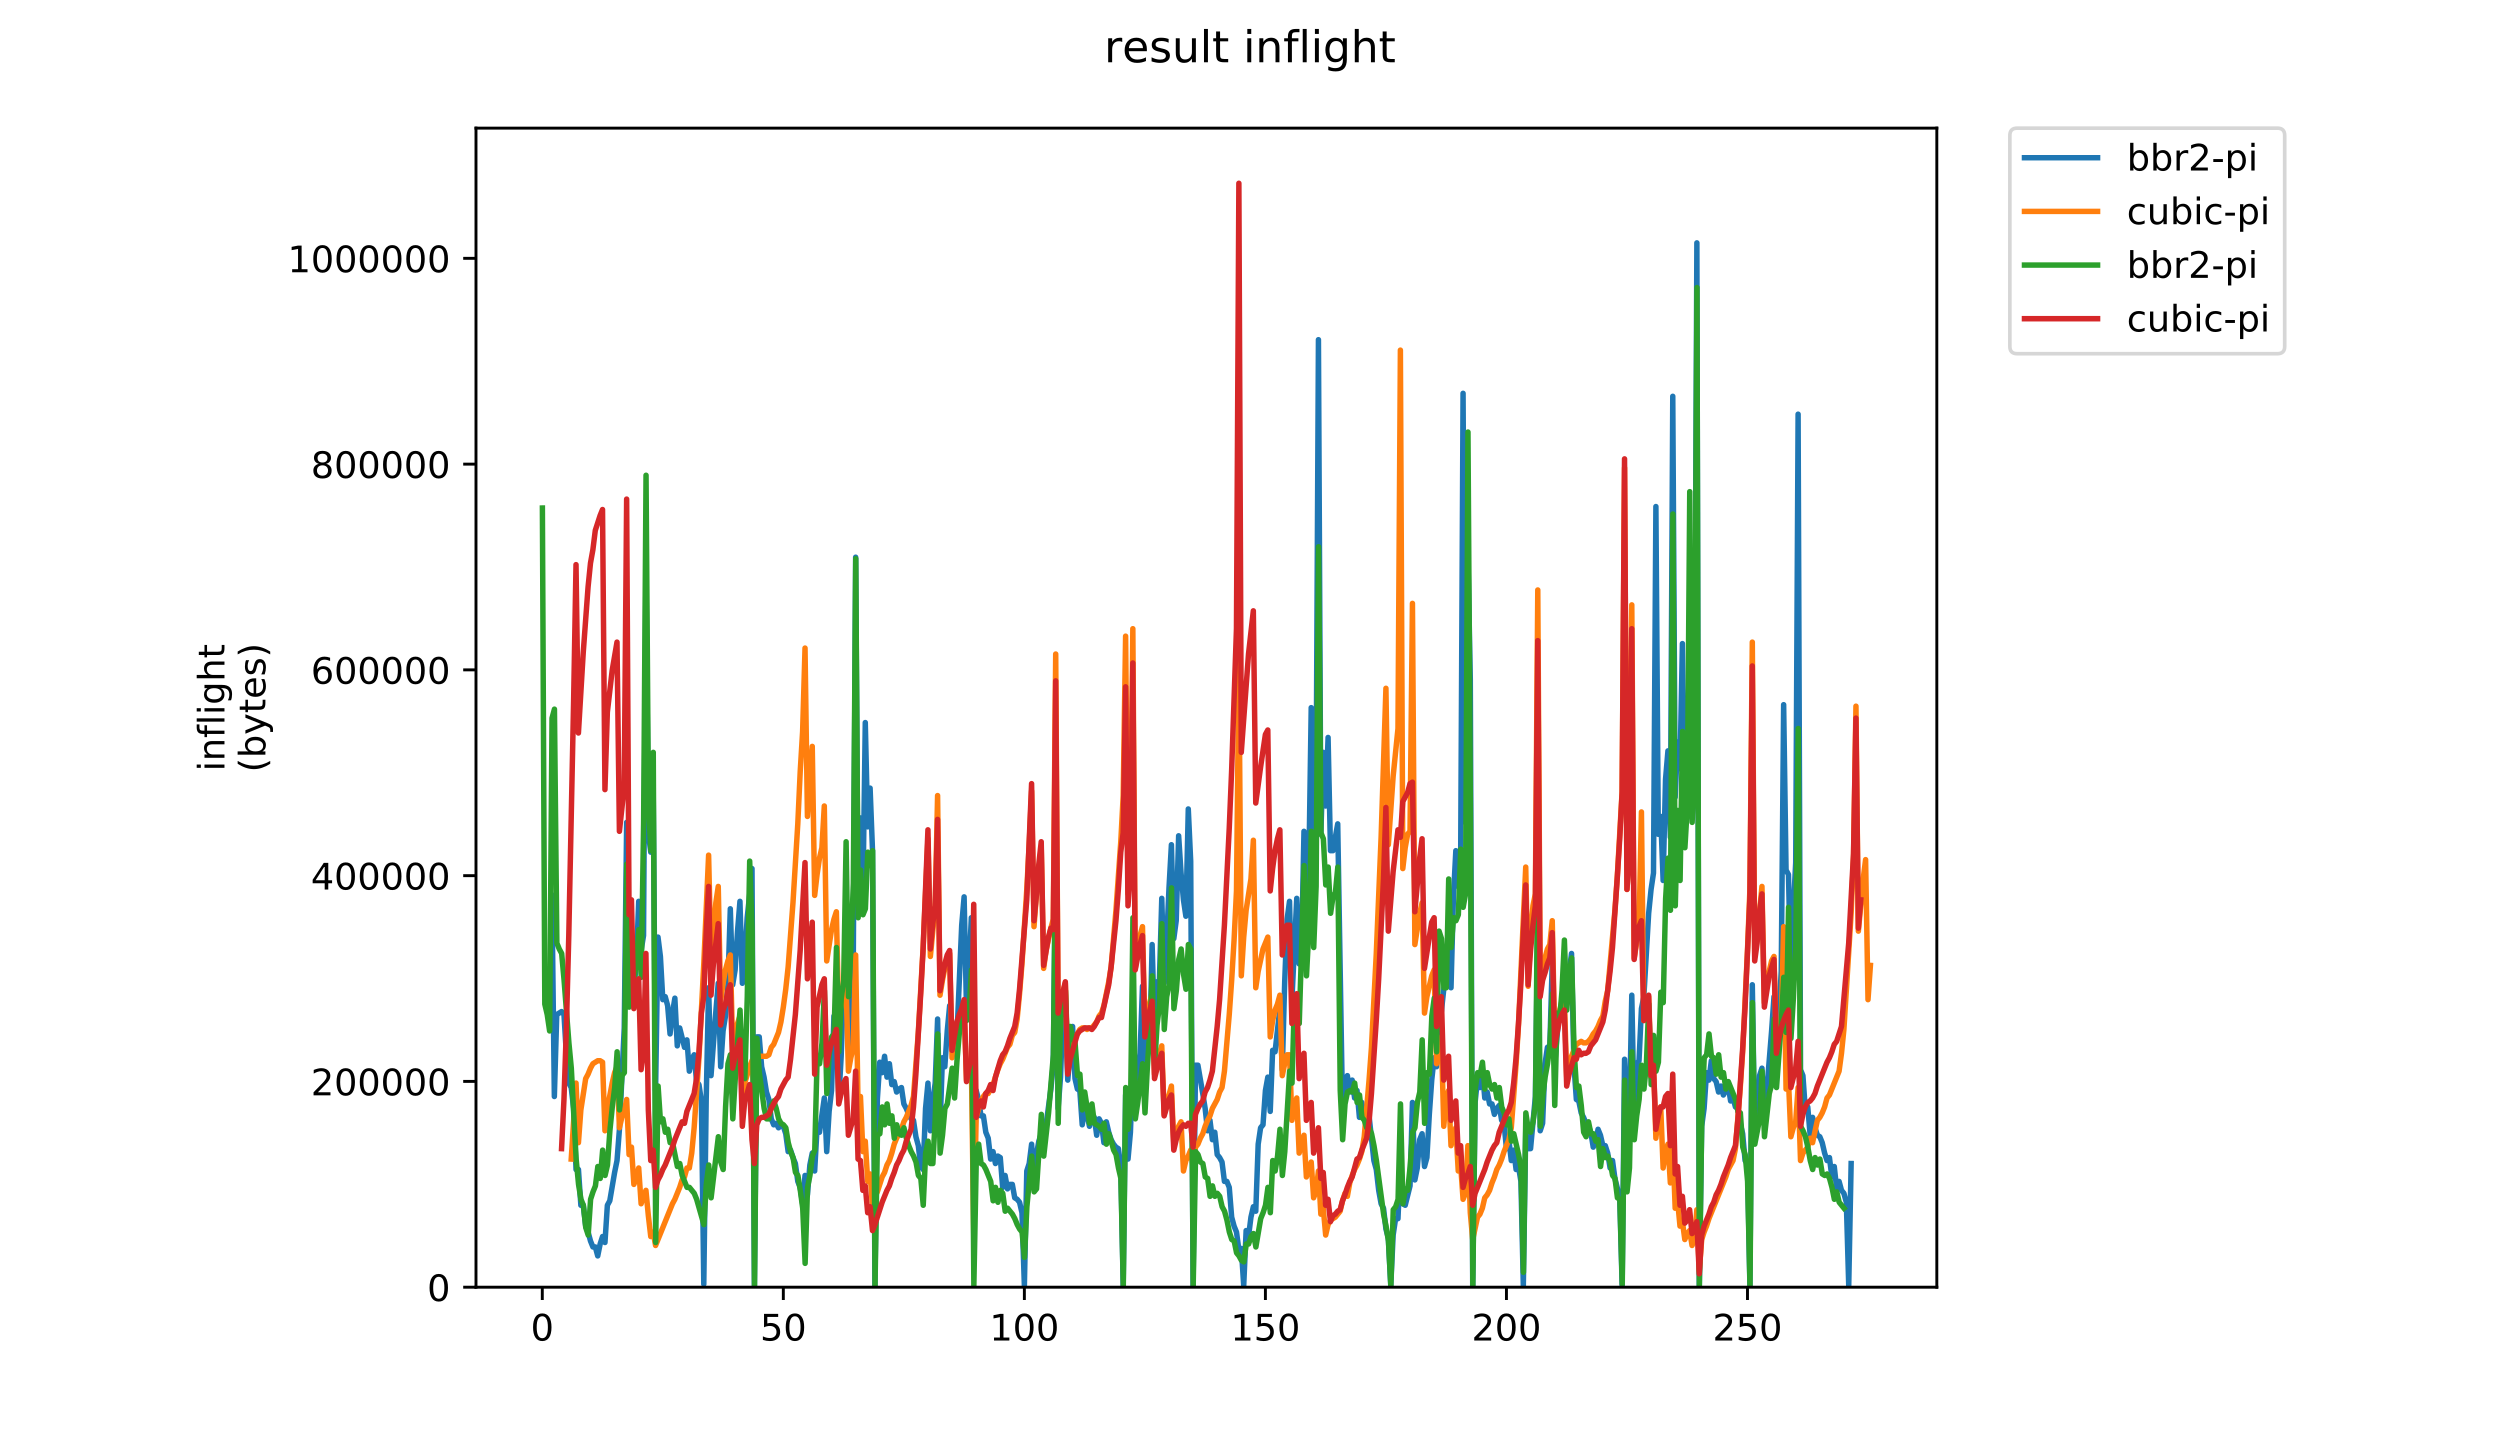 <?xml version="1.0" encoding="utf-8" standalone="no"?>
<!DOCTYPE svg PUBLIC "-//W3C//DTD SVG 1.1//EN"
  "http://www.w3.org/Graphics/SVG/1.1/DTD/svg11.dtd">
<!-- Created with matplotlib (https://matplotlib.org/) -->
<svg height="396pt" version="1.1" viewBox="0 0 684 396" width="684pt" xmlns="http://www.w3.org/2000/svg" xmlns:xlink="http://www.w3.org/1999/xlink">
 <defs>
  <style type="text/css">
*{stroke-linecap:butt;stroke-linejoin:round;}
  </style>
 </defs>
 <g id="figure_1">
  <g id="patch_1">
   <path d="M 0 396 
L 684 396 
L 684 0 
L 0 0 
z
" style="fill:#ffffff;"/>
  </g>
  <g id="axes_1">
   <g id="patch_2">
    <path d="M 130.23 352.174 
L 529.913 352.174 
L 529.913 35.062 
L 130.23 35.062 
z
" style="fill:#ffffff;"/>
   </g>
   <g id="matplotlib.axis_1">
    <g id="xtick_1">
     <g id="line2d_1">
      <defs>
       <path d="M 0 0 
L 0 3.5 
" id="mb465c0a760" style="stroke:#000000;stroke-width:0.8;"/>
      </defs>
      <g>
       <use style="stroke:#000000;stroke-width:0.8;" x="148.37" xlink:href="#mb465c0a760" y="352.174"/>
      </g>
     </g>
     <g id="text_1">
      <!-- 0 -->
      <defs>
       <path d="M 31.781 66.406 
Q 24.172 66.406 20.328 58.906 
Q 16.5 51.422 16.5 36.375 
Q 16.5 21.391 20.328 13.891 
Q 24.172 6.391 31.781 6.391 
Q 39.453 6.391 43.281 13.891 
Q 47.125 21.391 47.125 36.375 
Q 47.125 51.422 43.281 58.906 
Q 39.453 66.406 31.781 66.406 
z
M 31.781 74.219 
Q 44.047 74.219 50.516 64.516 
Q 56.984 54.828 56.984 36.375 
Q 56.984 17.969 50.516 8.266 
Q 44.047 -1.422 31.781 -1.422 
Q 19.531 -1.422 13.062 8.266 
Q 6.594 17.969 6.594 36.375 
Q 6.594 54.828 13.062 64.516 
Q 19.531 74.219 31.781 74.219 
z
" id="DejaVuSans-48"/>
      </defs>
      <g transform="translate(145.189 366.773)scale(0.1 -0.1)">
       <use xlink:href="#DejaVuSans-48"/>
      </g>
     </g>
    </g>
    <g id="xtick_2">
     <g id="line2d_2">
      <g>
       <use style="stroke:#000000;stroke-width:0.8;" x="214.318" xlink:href="#mb465c0a760" y="352.174"/>
      </g>
     </g>
     <g id="text_2">
      <!-- 50 -->
      <defs>
       <path d="M 10.797 72.906 
L 49.516 72.906 
L 49.516 64.594 
L 19.828 64.594 
L 19.828 46.734 
Q 21.969 47.469 24.109 47.828 
Q 26.266 48.188 28.422 48.188 
Q 40.625 48.188 47.75 41.5 
Q 54.891 34.812 54.891 23.391 
Q 54.891 11.625 47.562 5.094 
Q 40.234 -1.422 26.906 -1.422 
Q 22.312 -1.422 17.547 -0.641 
Q 12.797 0.141 7.719 1.703 
L 7.719 11.625 
Q 12.109 9.234 16.797 8.062 
Q 21.484 6.891 26.703 6.891 
Q 35.156 6.891 40.078 11.328 
Q 45.016 15.766 45.016 23.391 
Q 45.016 31 40.078 35.438 
Q 35.156 39.891 26.703 39.891 
Q 22.75 39.891 18.812 39.016 
Q 14.891 38.141 10.797 36.281 
z
" id="DejaVuSans-53"/>
      </defs>
      <g transform="translate(207.956 366.773)scale(0.1 -0.1)">
       <use xlink:href="#DejaVuSans-53"/>
       <use x="63.623" xlink:href="#DejaVuSans-48"/>
      </g>
     </g>
    </g>
    <g id="xtick_3">
     <g id="line2d_3">
      <g>
       <use style="stroke:#000000;stroke-width:0.8;" x="280.267" xlink:href="#mb465c0a760" y="352.174"/>
      </g>
     </g>
     <g id="text_3">
      <!-- 100 -->
      <defs>
       <path d="M 12.406 8.297 
L 28.516 8.297 
L 28.516 63.922 
L 10.984 60.406 
L 10.984 69.391 
L 28.422 72.906 
L 38.281 72.906 
L 38.281 8.297 
L 54.391 8.297 
L 54.391 0 
L 12.406 0 
z
" id="DejaVuSans-49"/>
      </defs>
      <g transform="translate(270.723 366.773)scale(0.1 -0.1)">
       <use xlink:href="#DejaVuSans-49"/>
       <use x="63.623" xlink:href="#DejaVuSans-48"/>
       <use x="127.246" xlink:href="#DejaVuSans-48"/>
      </g>
     </g>
    </g>
    <g id="xtick_4">
     <g id="line2d_4">
      <g>
       <use style="stroke:#000000;stroke-width:0.8;" x="346.215" xlink:href="#mb465c0a760" y="352.174"/>
      </g>
     </g>
     <g id="text_4">
      <!-- 150 -->
      <g transform="translate(336.671 366.773)scale(0.1 -0.1)">
       <use xlink:href="#DejaVuSans-49"/>
       <use x="63.623" xlink:href="#DejaVuSans-53"/>
       <use x="127.246" xlink:href="#DejaVuSans-48"/>
      </g>
     </g>
    </g>
    <g id="xtick_5">
     <g id="line2d_5">
      <g>
       <use style="stroke:#000000;stroke-width:0.8;" x="412.163" xlink:href="#mb465c0a760" y="352.174"/>
      </g>
     </g>
     <g id="text_5">
      <!-- 200 -->
      <defs>
       <path d="M 19.188 8.297 
L 53.609 8.297 
L 53.609 0 
L 7.328 0 
L 7.328 8.297 
Q 12.938 14.109 22.625 23.891 
Q 32.328 33.688 34.812 36.531 
Q 39.547 41.844 41.422 45.531 
Q 43.312 49.219 43.312 52.781 
Q 43.312 58.594 39.234 62.25 
Q 35.156 65.922 28.609 65.922 
Q 23.969 65.922 18.812 64.312 
Q 13.672 62.703 7.812 59.422 
L 7.812 69.391 
Q 13.766 71.781 18.938 73 
Q 24.125 74.219 28.422 74.219 
Q 39.75 74.219 46.484 68.547 
Q 53.219 62.891 53.219 53.422 
Q 53.219 48.922 51.531 44.891 
Q 49.859 40.875 45.406 35.406 
Q 44.188 33.984 37.641 27.219 
Q 31.109 20.453 19.188 8.297 
z
" id="DejaVuSans-50"/>
      </defs>
      <g transform="translate(402.62 366.773)scale(0.1 -0.1)">
       <use xlink:href="#DejaVuSans-50"/>
       <use x="63.623" xlink:href="#DejaVuSans-48"/>
       <use x="127.246" xlink:href="#DejaVuSans-48"/>
      </g>
     </g>
    </g>
    <g id="xtick_6">
     <g id="line2d_6">
      <g>
       <use style="stroke:#000000;stroke-width:0.8;" x="478.112" xlink:href="#mb465c0a760" y="352.174"/>
      </g>
     </g>
     <g id="text_6">
      <!-- 250 -->
      <g transform="translate(468.568 366.773)scale(0.1 -0.1)">
       <use xlink:href="#DejaVuSans-50"/>
       <use x="63.623" xlink:href="#DejaVuSans-53"/>
       <use x="127.246" xlink:href="#DejaVuSans-48"/>
      </g>
     </g>
    </g>
   </g>
   <g id="matplotlib.axis_2">
    <g id="ytick_1">
     <g id="line2d_7">
      <defs>
       <path d="M 0 0 
L -3.5 0 
" id="maaa5c598b5" style="stroke:#000000;stroke-width:0.8;"/>
      </defs>
      <g>
       <use style="stroke:#000000;stroke-width:0.8;" x="130.23" xlink:href="#maaa5c598b5" y="352.174"/>
      </g>
     </g>
     <g id="text_7">
      <!-- 0 -->
      <g transform="translate(116.868 355.973)scale(0.1 -0.1)">
       <use xlink:href="#DejaVuSans-48"/>
      </g>
     </g>
    </g>
    <g id="ytick_2">
     <g id="line2d_8">
      <g>
       <use style="stroke:#000000;stroke-width:0.8;" x="130.23" xlink:href="#maaa5c598b5" y="295.876"/>
      </g>
     </g>
     <g id="text_8">
      <!-- 200000 -->
      <g transform="translate(85.055 299.675)scale(0.1 -0.1)">
       <use xlink:href="#DejaVuSans-50"/>
       <use x="63.623" xlink:href="#DejaVuSans-48"/>
       <use x="127.246" xlink:href="#DejaVuSans-48"/>
       <use x="190.869" xlink:href="#DejaVuSans-48"/>
       <use x="254.492" xlink:href="#DejaVuSans-48"/>
       <use x="318.115" xlink:href="#DejaVuSans-48"/>
      </g>
     </g>
    </g>
    <g id="ytick_3">
     <g id="line2d_9">
      <g>
       <use style="stroke:#000000;stroke-width:0.8;" x="130.23" xlink:href="#maaa5c598b5" y="239.578"/>
      </g>
     </g>
     <g id="text_9">
      <!-- 400000 -->
      <defs>
       <path d="M 37.797 64.312 
L 12.891 25.391 
L 37.797 25.391 
z
M 35.203 72.906 
L 47.609 72.906 
L 47.609 25.391 
L 58.016 25.391 
L 58.016 17.188 
L 47.609 17.188 
L 47.609 0 
L 37.797 0 
L 37.797 17.188 
L 4.891 17.188 
L 4.891 26.703 
z
" id="DejaVuSans-52"/>
      </defs>
      <g transform="translate(85.055 243.377)scale(0.1 -0.1)">
       <use xlink:href="#DejaVuSans-52"/>
       <use x="63.623" xlink:href="#DejaVuSans-48"/>
       <use x="127.246" xlink:href="#DejaVuSans-48"/>
       <use x="190.869" xlink:href="#DejaVuSans-48"/>
       <use x="254.492" xlink:href="#DejaVuSans-48"/>
       <use x="318.115" xlink:href="#DejaVuSans-48"/>
      </g>
     </g>
    </g>
    <g id="ytick_4">
     <g id="line2d_10">
      <g>
       <use style="stroke:#000000;stroke-width:0.8;" x="130.23" xlink:href="#maaa5c598b5" y="183.28"/>
      </g>
     </g>
     <g id="text_10">
      <!-- 600000 -->
      <defs>
       <path d="M 33.016 40.375 
Q 26.375 40.375 22.484 35.828 
Q 18.609 31.297 18.609 23.391 
Q 18.609 15.531 22.484 10.953 
Q 26.375 6.391 33.016 6.391 
Q 39.656 6.391 43.531 10.953 
Q 47.406 15.531 47.406 23.391 
Q 47.406 31.297 43.531 35.828 
Q 39.656 40.375 33.016 40.375 
z
M 52.594 71.297 
L 52.594 62.312 
Q 48.875 64.062 45.094 64.984 
Q 41.312 65.922 37.594 65.922 
Q 27.828 65.922 22.672 59.328 
Q 17.531 52.734 16.797 39.406 
Q 19.672 43.656 24.016 45.922 
Q 28.375 48.188 33.594 48.188 
Q 44.578 48.188 50.953 41.516 
Q 57.328 34.859 57.328 23.391 
Q 57.328 12.156 50.688 5.359 
Q 44.047 -1.422 33.016 -1.422 
Q 20.359 -1.422 13.672 8.266 
Q 6.984 17.969 6.984 36.375 
Q 6.984 53.656 15.188 63.938 
Q 23.391 74.219 37.203 74.219 
Q 40.922 74.219 44.703 73.484 
Q 48.484 72.75 52.594 71.297 
z
" id="DejaVuSans-54"/>
      </defs>
      <g transform="translate(85.055 187.079)scale(0.1 -0.1)">
       <use xlink:href="#DejaVuSans-54"/>
       <use x="63.623" xlink:href="#DejaVuSans-48"/>
       <use x="127.246" xlink:href="#DejaVuSans-48"/>
       <use x="190.869" xlink:href="#DejaVuSans-48"/>
       <use x="254.492" xlink:href="#DejaVuSans-48"/>
       <use x="318.115" xlink:href="#DejaVuSans-48"/>
      </g>
     </g>
    </g>
    <g id="ytick_5">
     <g id="line2d_11">
      <g>
       <use style="stroke:#000000;stroke-width:0.8;" x="130.23" xlink:href="#maaa5c598b5" y="126.982"/>
      </g>
     </g>
     <g id="text_11">
      <!-- 800000 -->
      <defs>
       <path d="M 31.781 34.625 
Q 24.75 34.625 20.719 30.859 
Q 16.703 27.094 16.703 20.516 
Q 16.703 13.922 20.719 10.156 
Q 24.75 6.391 31.781 6.391 
Q 38.812 6.391 42.859 10.172 
Q 46.922 13.969 46.922 20.516 
Q 46.922 27.094 42.891 30.859 
Q 38.875 34.625 31.781 34.625 
z
M 21.922 38.812 
Q 15.578 40.375 12.031 44.719 
Q 8.5 49.078 8.5 55.328 
Q 8.5 64.062 14.719 69.141 
Q 20.953 74.219 31.781 74.219 
Q 42.672 74.219 48.875 69.141 
Q 55.078 64.062 55.078 55.328 
Q 55.078 49.078 51.531 44.719 
Q 48 40.375 41.703 38.812 
Q 48.828 37.156 52.797 32.312 
Q 56.781 27.484 56.781 20.516 
Q 56.781 9.906 50.312 4.234 
Q 43.844 -1.422 31.781 -1.422 
Q 19.734 -1.422 13.25 4.234 
Q 6.781 9.906 6.781 20.516 
Q 6.781 27.484 10.781 32.312 
Q 14.797 37.156 21.922 38.812 
z
M 18.312 54.391 
Q 18.312 48.734 21.844 45.562 
Q 25.391 42.391 31.781 42.391 
Q 38.141 42.391 41.719 45.562 
Q 45.312 48.734 45.312 54.391 
Q 45.312 60.062 41.719 63.234 
Q 38.141 66.406 31.781 66.406 
Q 25.391 66.406 21.844 63.234 
Q 18.312 60.062 18.312 54.391 
z
" id="DejaVuSans-56"/>
      </defs>
      <g transform="translate(85.055 130.781)scale(0.1 -0.1)">
       <use xlink:href="#DejaVuSans-56"/>
       <use x="63.623" xlink:href="#DejaVuSans-48"/>
       <use x="127.246" xlink:href="#DejaVuSans-48"/>
       <use x="190.869" xlink:href="#DejaVuSans-48"/>
       <use x="254.492" xlink:href="#DejaVuSans-48"/>
       <use x="318.115" xlink:href="#DejaVuSans-48"/>
      </g>
     </g>
    </g>
    <g id="ytick_6">
     <g id="line2d_12">
      <g>
       <use style="stroke:#000000;stroke-width:0.8;" x="130.23" xlink:href="#maaa5c598b5" y="70.683"/>
      </g>
     </g>
     <g id="text_12">
      <!-- 1000000 -->
      <g transform="translate(78.693 74.483)scale(0.1 -0.1)">
       <use xlink:href="#DejaVuSans-49"/>
       <use x="63.623" xlink:href="#DejaVuSans-48"/>
       <use x="127.246" xlink:href="#DejaVuSans-48"/>
       <use x="190.869" xlink:href="#DejaVuSans-48"/>
       <use x="254.492" xlink:href="#DejaVuSans-48"/>
       <use x="318.115" xlink:href="#DejaVuSans-48"/>
       <use x="381.738" xlink:href="#DejaVuSans-48"/>
      </g>
     </g>
    </g>
    <g id="text_13">
     <!-- inflight -->
     <defs>
      <path d="M 9.422 54.688 
L 18.406 54.688 
L 18.406 0 
L 9.422 0 
z
M 9.422 75.984 
L 18.406 75.984 
L 18.406 64.594 
L 9.422 64.594 
z
" id="DejaVuSans-105"/>
      <path d="M 54.891 33.016 
L 54.891 0 
L 45.906 0 
L 45.906 32.719 
Q 45.906 40.484 42.875 44.328 
Q 39.844 48.188 33.797 48.188 
Q 26.516 48.188 22.312 43.547 
Q 18.109 38.922 18.109 30.906 
L 18.109 0 
L 9.078 0 
L 9.078 54.688 
L 18.109 54.688 
L 18.109 46.188 
Q 21.344 51.125 25.703 53.562 
Q 30.078 56 35.797 56 
Q 45.219 56 50.047 50.172 
Q 54.891 44.344 54.891 33.016 
z
" id="DejaVuSans-110"/>
      <path d="M 37.109 75.984 
L 37.109 68.5 
L 28.516 68.5 
Q 23.688 68.5 21.797 66.547 
Q 19.922 64.594 19.922 59.516 
L 19.922 54.688 
L 34.719 54.688 
L 34.719 47.703 
L 19.922 47.703 
L 19.922 0 
L 10.891 0 
L 10.891 47.703 
L 2.297 47.703 
L 2.297 54.688 
L 10.891 54.688 
L 10.891 58.5 
Q 10.891 67.625 15.141 71.797 
Q 19.391 75.984 28.609 75.984 
z
" id="DejaVuSans-102"/>
      <path d="M 9.422 75.984 
L 18.406 75.984 
L 18.406 0 
L 9.422 0 
z
" id="DejaVuSans-108"/>
      <path d="M 45.406 27.984 
Q 45.406 37.75 41.375 43.109 
Q 37.359 48.484 30.078 48.484 
Q 22.859 48.484 18.828 43.109 
Q 14.797 37.75 14.797 27.984 
Q 14.797 18.266 18.828 12.891 
Q 22.859 7.516 30.078 7.516 
Q 37.359 7.516 41.375 12.891 
Q 45.406 18.266 45.406 27.984 
z
M 54.391 6.781 
Q 54.391 -7.172 48.188 -13.984 
Q 42 -20.797 29.203 -20.797 
Q 24.469 -20.797 20.266 -20.094 
Q 16.062 -19.391 12.109 -17.922 
L 12.109 -9.188 
Q 16.062 -11.328 19.922 -12.344 
Q 23.781 -13.375 27.781 -13.375 
Q 36.625 -13.375 41.016 -8.766 
Q 45.406 -4.156 45.406 5.172 
L 45.406 9.625 
Q 42.625 4.781 38.281 2.391 
Q 33.938 0 27.875 0 
Q 17.828 0 11.672 7.656 
Q 5.516 15.328 5.516 27.984 
Q 5.516 40.672 11.672 48.328 
Q 17.828 56 27.875 56 
Q 33.938 56 38.281 53.609 
Q 42.625 51.219 45.406 46.391 
L 45.406 54.688 
L 54.391 54.688 
z
" id="DejaVuSans-103"/>
      <path d="M 54.891 33.016 
L 54.891 0 
L 45.906 0 
L 45.906 32.719 
Q 45.906 40.484 42.875 44.328 
Q 39.844 48.188 33.797 48.188 
Q 26.516 48.188 22.312 43.547 
Q 18.109 38.922 18.109 30.906 
L 18.109 0 
L 9.078 0 
L 9.078 75.984 
L 18.109 75.984 
L 18.109 46.188 
Q 21.344 51.125 25.703 53.562 
Q 30.078 56 35.797 56 
Q 45.219 56 50.047 50.172 
Q 54.891 44.344 54.891 33.016 
z
" id="DejaVuSans-104"/>
      <path d="M 18.312 70.219 
L 18.312 54.688 
L 36.812 54.688 
L 36.812 47.703 
L 18.312 47.703 
L 18.312 18.016 
Q 18.312 11.328 20.141 9.422 
Q 21.969 7.516 27.594 7.516 
L 36.812 7.516 
L 36.812 0 
L 27.594 0 
Q 17.188 0 13.234 3.875 
Q 9.281 7.766 9.281 18.016 
L 9.281 47.703 
L 2.688 47.703 
L 2.688 54.688 
L 9.281 54.688 
L 9.281 70.219 
z
" id="DejaVuSans-116"/>
     </defs>
     <g transform="translate(61.415 211.018)rotate(-90)scale(0.1 -0.1)">
      <use xlink:href="#DejaVuSans-105"/>
      <use x="27.783" xlink:href="#DejaVuSans-110"/>
      <use x="91.162" xlink:href="#DejaVuSans-102"/>
      <use x="126.367" xlink:href="#DejaVuSans-108"/>
      <use x="154.15" xlink:href="#DejaVuSans-105"/>
      <use x="181.934" xlink:href="#DejaVuSans-103"/>
      <use x="245.41" xlink:href="#DejaVuSans-104"/>
      <use x="308.789" xlink:href="#DejaVuSans-116"/>
     </g>
     <!-- (bytes) -->
     <defs>
      <path d="M 31 75.875 
Q 24.469 64.656 21.281 53.656 
Q 18.109 42.672 18.109 31.391 
Q 18.109 20.125 21.312 9.062 
Q 24.516 -2 31 -13.188 
L 23.188 -13.188 
Q 15.875 -1.703 12.234 9.375 
Q 8.594 20.453 8.594 31.391 
Q 8.594 42.281 12.203 53.312 
Q 15.828 64.359 23.188 75.875 
z
" id="DejaVuSans-40"/>
      <path d="M 48.688 27.297 
Q 48.688 37.203 44.609 42.844 
Q 40.531 48.484 33.406 48.484 
Q 26.266 48.484 22.188 42.844 
Q 18.109 37.203 18.109 27.297 
Q 18.109 17.391 22.188 11.75 
Q 26.266 6.109 33.406 6.109 
Q 40.531 6.109 44.609 11.75 
Q 48.688 17.391 48.688 27.297 
z
M 18.109 46.391 
Q 20.953 51.266 25.266 53.625 
Q 29.594 56 35.594 56 
Q 45.562 56 51.781 48.094 
Q 58.016 40.188 58.016 27.297 
Q 58.016 14.406 51.781 6.484 
Q 45.562 -1.422 35.594 -1.422 
Q 29.594 -1.422 25.266 0.953 
Q 20.953 3.328 18.109 8.203 
L 18.109 0 
L 9.078 0 
L 9.078 75.984 
L 18.109 75.984 
z
" id="DejaVuSans-98"/>
      <path d="M 32.172 -5.078 
Q 28.375 -14.844 24.75 -17.812 
Q 21.141 -20.797 15.094 -20.797 
L 7.906 -20.797 
L 7.906 -13.281 
L 13.188 -13.281 
Q 16.891 -13.281 18.938 -11.516 
Q 21 -9.766 23.484 -3.219 
L 25.094 0.875 
L 2.984 54.688 
L 12.5 54.688 
L 29.594 11.922 
L 46.688 54.688 
L 56.203 54.688 
z
" id="DejaVuSans-121"/>
      <path d="M 56.203 29.594 
L 56.203 25.203 
L 14.891 25.203 
Q 15.484 15.922 20.484 11.062 
Q 25.484 6.203 34.422 6.203 
Q 39.594 6.203 44.453 7.469 
Q 49.312 8.734 54.109 11.281 
L 54.109 2.781 
Q 49.266 0.734 44.188 -0.344 
Q 39.109 -1.422 33.891 -1.422 
Q 20.797 -1.422 13.156 6.188 
Q 5.516 13.812 5.516 26.812 
Q 5.516 40.234 12.766 48.109 
Q 20.016 56 32.328 56 
Q 43.359 56 49.781 48.891 
Q 56.203 41.797 56.203 29.594 
z
M 47.219 32.234 
Q 47.125 39.594 43.094 43.984 
Q 39.062 48.391 32.422 48.391 
Q 24.906 48.391 20.391 44.141 
Q 15.875 39.891 15.188 32.172 
z
" id="DejaVuSans-101"/>
      <path d="M 44.281 53.078 
L 44.281 44.578 
Q 40.484 46.531 36.375 47.5 
Q 32.281 48.484 27.875 48.484 
Q 21.188 48.484 17.844 46.438 
Q 14.5 44.391 14.5 40.281 
Q 14.5 37.156 16.891 35.375 
Q 19.281 33.594 26.516 31.984 
L 29.594 31.297 
Q 39.156 29.25 43.188 25.516 
Q 47.219 21.781 47.219 15.094 
Q 47.219 7.469 41.188 3.016 
Q 35.156 -1.422 24.609 -1.422 
Q 20.219 -1.422 15.453 -0.562 
Q 10.688 0.297 5.422 2 
L 5.422 11.281 
Q 10.406 8.688 15.234 7.391 
Q 20.062 6.109 24.812 6.109 
Q 31.156 6.109 34.562 8.281 
Q 37.984 10.453 37.984 14.406 
Q 37.984 18.062 35.516 20.016 
Q 33.062 21.969 24.703 23.781 
L 21.578 24.516 
Q 13.234 26.266 9.516 29.906 
Q 5.812 33.547 5.812 39.891 
Q 5.812 47.609 11.281 51.797 
Q 16.75 56 26.812 56 
Q 31.781 56 36.172 55.266 
Q 40.578 54.547 44.281 53.078 
z
" id="DejaVuSans-115"/>
      <path d="M 8.016 75.875 
L 15.828 75.875 
Q 23.141 64.359 26.781 53.312 
Q 30.422 42.281 30.422 31.391 
Q 30.422 20.453 26.781 9.375 
Q 23.141 -1.703 15.828 -13.188 
L 8.016 -13.188 
Q 14.5 -2 17.703 9.062 
Q 20.906 20.125 20.906 31.391 
Q 20.906 42.672 17.703 53.656 
Q 14.5 64.656 8.016 75.875 
z
" id="DejaVuSans-41"/>
     </defs>
     <g transform="translate(72.613 211.295)rotate(-90)scale(0.1 -0.1)">
      <use xlink:href="#DejaVuSans-40"/>
      <use x="39.014" xlink:href="#DejaVuSans-98"/>
      <use x="102.49" xlink:href="#DejaVuSans-121"/>
      <use x="161.67" xlink:href="#DejaVuSans-116"/>
      <use x="200.879" xlink:href="#DejaVuSans-101"/>
      <use x="262.402" xlink:href="#DejaVuSans-115"/>
      <use x="314.502" xlink:href="#DejaVuSans-41"/>
     </g>
    </g>
   </g>
   <g id="line2d_13">
    <path clip-path="url(#pedad3e88eb)" d="M 151.009 244.976 
L 151.669 300.002 
L 152.328 277.584 
L 153.647 276.768 
L 154.307 277.584 
L 154.966 288.589 
L 155.626 296.333 
L 156.285 297.556 
L 156.944 303.262 
L 157.604 319.974 
L 158.263 319.974 
L 158.923 329.756 
L 159.582 329.756 
L 160.242 335.463 
L 160.901 337.093 
L 161.561 339.539 
L 162.22 341.169 
L 162.88 341.169 
L 163.539 343.615 
L 164.199 340.354 
L 164.858 338.316 
L 165.518 339.946 
L 166.177 329.756 
L 166.837 328.533 
L 168.156 320.789 
L 168.815 317.528 
L 169.475 308.969 
L 170.794 281.252 
L 171.453 225.003 
L 172.113 272.692 
L 172.772 258.019 
L 173.432 270.654 
L 174.091 263.725 
L 174.751 246.606 
L 175.41 260.057 
L 176.07 255.981 
L 176.729 154.896 
L 177.388 227.857 
L 178.048 233.155 
L 178.707 215.221 
L 179.367 298.371 
L 180.026 256.389 
L 180.686 261.687 
L 181.345 273.508 
L 182.005 272.692 
L 182.664 275.138 
L 183.324 282.882 
L 183.983 277.176 
L 184.643 273.1 
L 185.302 286.143 
L 185.962 281.252 
L 187.281 286.551 
L 187.94 284.513 
L 188.6 293.072 
L 189.259 289.812 
L 189.919 288.589 
L 190.578 295.926 
L 191.238 296.741 
L 191.897 301.224 
L 192.557 351.359 
L 193.216 300.817 
L 193.876 270.247 
L 194.535 294.295 
L 195.854 276.768 
L 196.514 269.024 
L 197.173 291.85 
L 197.832 282.067 
L 198.492 277.991 
L 199.151 269.432 
L 199.811 248.644 
L 200.47 269.432 
L 201.13 265.356 
L 201.789 254.758 
L 202.449 246.606 
L 203.108 269.024 
L 203.768 262.095 
L 204.427 251.09 
L 205.087 244.976 
L 205.746 237.639 
L 206.406 351.767 
L 207.065 283.698 
L 207.725 283.698 
L 208.384 291.85 
L 209.044 294.703 
L 209.703 298.779 
L 210.363 300.817 
L 211.022 306.116 
L 211.682 307.746 
L 212.341 307.338 
L 213.001 308.561 
L 213.66 307.746 
L 214.32 308.154 
L 214.979 310.192 
L 215.639 315.083 
L 216.298 314.675 
L 216.958 316.713 
L 217.617 318.343 
L 218.276 323.235 
L 218.936 324.865 
L 219.595 329.349 
L 220.255 321.604 
L 220.914 326.903 
L 221.574 318.751 
L 222.233 315.49 
L 222.893 320.381 
L 223.552 308.561 
L 224.212 309.784 
L 225.531 300.409 
L 226.19 315.083 
L 226.85 304.078 
L 227.509 298.371 
L 228.169 277.991 
L 228.828 279.622 
L 229.488 300.817 
L 230.147 288.996 
L 230.807 269.432 
L 231.466 262.095 
L 232.126 286.551 
L 232.785 270.654 
L 233.445 265.356 
L 234.104 152.451 
L 234.764 248.644 
L 235.423 223.781 
L 236.083 245.791 
L 236.742 197.694 
L 237.402 226.226 
L 238.061 215.629 
L 238.72 232.748 
L 239.38 351.767 
L 240.039 300.817 
L 240.699 290.627 
L 241.358 293.48 
L 242.018 288.996 
L 242.677 294.703 
L 243.337 291.034 
L 243.996 296.741 
L 244.656 295.926 
L 245.315 298.779 
L 245.975 297.964 
L 246.634 297.556 
L 247.294 302.04 
L 247.953 303.262 
L 248.613 304.893 
L 249.272 306.116 
L 249.932 306.523 
L 250.591 311.007 
L 251.251 313.452 
L 251.91 319.159 
L 252.57 319.974 
L 253.229 303.262 
L 253.889 296.333 
L 254.548 309.376 
L 255.208 301.224 
L 255.867 296.333 
L 256.527 278.806 
L 257.186 308.969 
L 257.846 289.404 
L 258.505 291.85 
L 259.164 282.067 
L 259.824 275.138 
L 261.143 286.551 
L 261.802 283.698 
L 263.121 253.128 
L 263.781 245.383 
L 264.44 276.361 
L 265.1 265.356 
L 265.759 251.09 
L 266.419 323.642 
L 267.078 298.371 
L 267.738 300.817 
L 268.397 305.3 
L 269.057 305.3 
L 269.716 309.784 
L 270.376 311.414 
L 271.035 317.121 
L 271.695 315.083 
L 272.354 318.343 
L 273.014 316.305 
L 273.673 316.713 
L 274.333 324.865 
L 274.992 321.604 
L 275.652 325.273 
L 276.311 324.05 
L 276.971 324.05 
L 277.63 327.718 
L 278.29 328.126 
L 278.949 328.941 
L 279.609 331.794 
L 280.268 351.767 
L 280.927 320.381 
L 281.587 318.343 
L 282.246 313.045 
L 282.906 322.419 
L 283.565 315.898 
L 284.225 312.23 
L 284.884 310.192 
L 285.544 312.637 
L 287.522 297.964 
L 288.182 291.034 
L 288.841 228.264 
L 289.501 303.262 
L 290.16 294.703 
L 290.82 276.768 
L 291.479 277.991 
L 292.139 295.518 
L 293.458 280.844 
L 294.117 295.11 
L 294.777 297.964 
L 295.436 298.371 
L 296.096 307.746 
L 296.755 303.67 
L 297.415 304.893 
L 298.074 308.154 
L 298.734 304.893 
L 299.393 305.708 
L 300.053 310.599 
L 300.712 306.116 
L 301.371 307.338 
L 302.031 312.637 
L 302.69 306.931 
L 303.35 309.784 
L 304.009 311.822 
L 304.669 313.045 
L 305.328 313.86 
L 305.988 314.268 
L 306.647 319.159 
L 307.307 351.767 
L 307.966 299.594 
L 308.626 317.121 
L 309.285 309.784 
L 309.945 291.034 
L 310.604 300.002 
L 311.264 293.072 
L 311.923 288.181 
L 312.583 269.839 
L 313.242 296.741 
L 313.902 284.513 
L 314.561 286.958 
L 315.221 258.427 
L 315.88 281.66 
L 316.54 268.616 
L 317.199 268.616 
L 317.859 245.791 
L 318.518 269.024 
L 319.178 258.019 
L 319.837 242.938 
L 320.497 231.117 
L 321.156 256.796 
L 321.815 251.905 
L 322.475 228.672 
L 323.134 238.862 
L 323.794 246.199 
L 324.453 250.682 
L 325.113 221.335 
L 325.772 235.601 
L 326.432 351.767 
L 327.091 291.442 
L 327.751 291.442 
L 329.07 299.186 
L 329.729 303.262 
L 330.389 309.376 
L 331.048 306.523 
L 331.708 311.822 
L 332.367 309.784 
L 333.027 315.898 
L 333.686 316.713 
L 334.346 317.936 
L 335.005 323.235 
L 335.665 323.235 
L 336.324 324.865 
L 336.984 333.017 
L 337.643 335.463 
L 338.303 337.093 
L 338.962 341.984 
L 339.622 341.577 
L 340.281 351.767 
L 340.941 336.685 
L 341.6 338.316 
L 342.259 333.017 
L 342.919 330.164 
L 343.578 331.387 
L 344.238 313.045 
L 344.897 308.561 
L 345.557 307.746 
L 346.216 298.371 
L 346.876 294.703 
L 347.535 304.078 
L 348.195 287.366 
L 348.854 287.774 
L 350.173 275.953 
L 350.833 292.665 
L 351.492 268.616 
L 352.152 251.497 
L 352.811 246.606 
L 353.471 273.508 
L 354.79 245.791 
L 355.449 263.725 
L 356.109 260.057 
L 356.768 227.449 
L 357.428 251.905 
L 358.087 238.047 
L 358.747 193.618 
L 359.406 239.677 
L 360.066 218.482 
L 360.725 92.941 
L 361.385 228.264 
L 362.044 205.846 
L 362.703 220.52 
L 363.363 201.77 
L 364.022 232.748 
L 364.682 232.748 
L 366.001 225.411 
L 367.32 303.67 
L 367.979 295.926 
L 368.639 294.295 
L 369.298 298.779 
L 369.958 295.518 
L 370.617 300.409 
L 371.277 298.371 
L 371.936 305.708 
L 372.596 301.632 
L 373.255 305.708 
L 373.915 304.893 
L 374.574 305.3 
L 375.893 317.528 
L 376.553 319.974 
L 377.212 325.68 
L 377.872 329.349 
L 378.531 330.571 
L 379.191 336.278 
L 379.85 338.723 
L 380.51 351.767 
L 381.169 337.908 
L 381.829 333.425 
L 382.488 333.425 
L 383.147 317.936 
L 383.807 329.349 
L 384.466 329.756 
L 385.785 324.457 
L 386.445 301.632 
L 387.104 322.827 
L 387.764 319.566 
L 388.423 311.822 
L 389.083 310.192 
L 389.742 319.159 
L 390.402 316.713 
L 391.061 304.893 
L 391.721 295.518 
L 392.38 289.404 
L 393.04 291.85 
L 393.699 281.252 
L 394.359 276.768 
L 395.018 270.654 
L 395.678 266.171 
L 396.337 256.796 
L 396.997 270.247 
L 397.656 245.383 
L 398.316 232.748 
L 398.975 242.53 
L 399.635 235.193 
L 400.294 107.615 
L 400.954 225.003 
L 401.613 151.228 
L 402.273 185.874 
L 402.932 351.767 
L 403.592 301.632 
L 404.251 295.11 
L 404.91 297.556 
L 405.57 292.665 
L 406.229 300.409 
L 406.889 298.779 
L 407.548 302.04 
L 408.208 302.04 
L 408.867 304.893 
L 409.527 303.262 
L 410.186 302.447 
L 410.846 306.523 
L 411.505 307.338 
L 412.165 314.268 
L 412.824 311.822 
L 413.484 317.528 
L 414.143 314.675 
L 414.803 319.974 
L 415.462 319.159 
L 416.122 323.235 
L 416.781 351.767 
L 417.441 309.376 
L 418.1 314.268 
L 418.76 314.268 
L 420.079 300.002 
L 420.738 251.905 
L 421.398 309.376 
L 422.057 307.338 
L 422.717 291.034 
L 423.376 286.551 
L 424.036 286.143 
L 424.695 263.318 
L 425.354 291.442 
L 426.014 283.29 
L 426.673 276.768 
L 427.333 275.138 
L 427.992 268.209 
L 428.652 274.73 
L 429.311 266.171 
L 429.971 260.872 
L 430.63 291.442 
L 431.29 300.817 
L 431.949 301.224 
L 432.609 304.485 
L 433.268 305.708 
L 433.928 307.338 
L 434.587 308.154 
L 435.247 309.784 
L 435.906 313.86 
L 436.566 312.637 
L 437.225 308.969 
L 437.885 310.599 
L 438.544 313.452 
L 439.204 313.452 
L 439.863 315.49 
L 440.523 319.566 
L 441.182 317.528 
L 441.842 322.419 
L 443.161 327.718 
L 443.82 351.767 
L 444.48 289.812 
L 445.139 307.338 
L 445.798 305.3 
L 446.458 272.285 
L 447.117 305.708 
L 447.777 291.034 
L 448.436 290.219 
L 449.096 275.953 
L 449.755 272.692 
L 451.074 249.867 
L 451.734 243.345 
L 452.393 238.862 
L 453.053 138.593 
L 453.712 228.264 
L 454.372 223.373 
L 455.031 240.9 
L 455.691 213.183 
L 456.35 205.439 
L 457.01 229.079 
L 457.669 108.43 
L 458.329 218.074 
L 458.988 202.993 
L 459.648 210.33 
L 460.307 176.092 
L 460.967 223.781 
L 461.626 218.074 
L 462.286 169.57 
L 462.945 223.781 
L 463.605 212.368 
L 464.264 66.448 
L 464.924 351.767 
L 465.583 308.154 
L 466.242 303.262 
L 466.902 293.48 
L 467.561 295.518 
L 468.221 290.219 
L 468.88 295.11 
L 469.54 295.926 
L 470.199 298.779 
L 470.859 297.148 
L 471.518 299.594 
L 472.837 297.148 
L 473.497 301.224 
L 474.156 300.409 
L 474.816 302.855 
L 475.475 303.262 
L 476.135 307.338 
L 476.794 310.192 
L 477.454 317.528 
L 478.113 318.343 
L 478.773 351.767 
L 479.432 269.432 
L 480.092 311.007 
L 480.751 307.338 
L 481.411 294.295 
L 482.07 292.257 
L 482.73 306.523 
L 484.708 282.067 
L 485.368 272.692 
L 486.027 290.219 
L 487.346 265.763 
L 488.005 192.803 
L 488.665 238.047 
L 489.324 239.269 
L 489.984 268.616 
L 490.643 249.052 
L 491.303 236.009 
L 491.962 113.321 
L 492.622 292.665 
L 493.281 294.295 
L 493.941 303.67 
L 494.6 302.855 
L 495.26 310.599 
L 495.919 305.708 
L 496.579 308.561 
L 497.238 310.599 
L 497.898 311.007 
L 498.557 312.637 
L 499.217 315.49 
L 499.876 317.528 
L 500.536 316.713 
L 501.195 322.012 
L 501.855 319.159 
L 502.514 325.273 
L 503.174 323.235 
L 503.833 325.68 
L 504.493 326.495 
L 505.152 328.941 
L 505.812 351.767 
L 506.471 318.343 
L 506.471 318.343 
" style="fill:none;stroke:#1f77b4;stroke-linecap:square;stroke-width:1.5;"/>
   </g>
   <g id="line2d_14">
    <path clip-path="url(#pedad3e88eb)" d="M 156.284 317.121 
L 157.603 296.333 
L 158.262 312.637 
L 158.922 303.67 
L 160.241 295.11 
L 160.9 293.888 
L 161.56 292.257 
L 162.219 291.034 
L 163.538 290.219 
L 164.197 290.219 
L 164.857 290.627 
L 165.516 309.376 
L 166.176 303.262 
L 167.495 296.333 
L 168.154 293.48 
L 168.814 291.85 
L 169.473 308.561 
L 170.133 305.708 
L 170.792 304.078 
L 171.452 300.817 
L 172.111 315.898 
L 172.771 313.86 
L 173.43 324.05 
L 174.09 322.419 
L 174.749 319.566 
L 175.409 329.349 
L 176.068 327.311 
L 176.728 325.68 
L 177.387 332.609 
L 178.047 338.316 
L 178.706 337.093 
L 179.366 340.761 
L 183.982 329.349 
L 184.641 328.126 
L 185.96 324.865 
L 186.62 322.827 
L 187.279 322.012 
L 187.939 319.566 
L 188.598 319.566 
L 189.258 315.49 
L 189.917 308.561 
L 191.236 289.404 
L 192.555 263.725 
L 193.874 233.971 
L 194.534 262.502 
L 195.853 247.014 
L 196.512 242.53 
L 197.172 273.915 
L 197.831 269.024 
L 198.491 265.356 
L 199.15 262.91 
L 199.81 261.28 
L 200.469 286.551 
L 201.129 282.882 
L 201.788 280.029 
L 202.448 277.991 
L 203.107 303.67 
L 203.767 296.333 
L 205.085 291.85 
L 205.745 290.219 
L 206.404 299.594 
L 207.064 290.219 
L 207.723 288.996 
L 209.702 288.996 
L 210.361 288.589 
L 211.021 286.551 
L 211.68 285.736 
L 212.999 282.475 
L 213.659 279.622 
L 214.318 275.546 
L 214.978 270.654 
L 215.637 264.54 
L 216.956 247.014 
L 218.275 225.411 
L 218.935 211.145 
L 219.594 200.14 
L 220.254 177.314 
L 220.913 223.373 
L 222.232 204.216 
L 222.892 244.976 
L 223.551 239.269 
L 224.211 234.786 
L 224.87 231.933 
L 225.529 220.52 
L 226.189 262.91 
L 227.508 254.351 
L 228.167 251.497 
L 228.827 249.459 
L 229.486 278.806 
L 230.146 274.73 
L 231.465 268.616 
L 232.124 293.072 
L 232.784 289.404 
L 233.443 286.551 
L 234.103 261.28 
L 234.762 302.855 
L 235.422 300.002 
L 236.081 315.083 
L 236.741 312.23 
L 237.4 323.235 
L 238.06 321.197 
L 238.719 330.164 
L 239.379 327.311 
L 240.038 326.088 
L 241.357 322.012 
L 242.017 320.789 
L 242.676 318.751 
L 243.336 317.528 
L 243.995 315.49 
L 244.655 313.045 
L 245.314 311.414 
L 246.633 308.969 
L 247.292 306.931 
L 247.952 305.708 
L 249.271 302.447 
L 249.93 300.002 
L 251.249 282.475 
L 252.568 259.242 
L 253.887 229.487 
L 254.547 261.687 
L 255.866 247.829 
L 256.525 217.667 
L 257.185 272.285 
L 257.844 268.209 
L 258.504 264.948 
L 259.163 263.318 
L 259.823 260.872 
L 260.482 289.404 
L 261.142 283.698 
L 262.461 277.991 
L 263.78 275.546 
L 264.439 295.518 
L 265.099 293.48 
L 265.758 290.627 
L 266.418 337.908 
L 267.077 305.708 
L 268.396 301.224 
L 269.055 300.002 
L 269.715 299.186 
L 270.374 299.186 
L 271.693 296.741 
L 273.012 292.665 
L 273.672 291.034 
L 274.331 289.812 
L 275.65 286.551 
L 276.31 285.736 
L 276.969 283.29 
L 277.629 282.475 
L 278.288 278.806 
L 278.948 271.877 
L 279.607 263.725 
L 280.926 243.345 
L 281.586 231.117 
L 282.245 216.444 
L 282.905 253.535 
L 283.564 244.568 
L 284.224 238.862 
L 284.883 231.933 
L 285.543 264.948 
L 286.202 260.057 
L 287.521 253.943 
L 288.18 251.497 
L 288.84 178.945 
L 289.499 277.584 
L 290.159 273.915 
L 291.478 269.024 
L 292.137 293.072 
L 292.797 288.181 
L 293.456 286.551 
L 294.116 283.698 
L 294.775 282.882 
L 295.435 281.66 
L 296.094 281.252 
L 296.754 281.252 
L 297.413 281.66 
L 298.073 281.252 
L 298.732 281.252 
L 300.051 279.622 
L 300.711 277.991 
L 301.37 277.176 
L 302.03 275.138 
L 303.349 268.616 
L 304.008 264.54 
L 305.327 249.052 
L 306.646 230.302 
L 307.306 217.667 
L 307.965 174.054 
L 308.624 244.568 
L 309.284 236.009 
L 309.943 172.016 
L 310.603 264.948 
L 311.262 259.649 
L 311.922 255.981 
L 312.581 253.535 
L 313.241 280.437 
L 313.9 276.768 
L 315.219 271.877 
L 315.879 293.888 
L 316.538 290.627 
L 317.857 286.143 
L 318.517 304.893 
L 319.176 301.632 
L 319.836 299.594 
L 320.495 297.148 
L 321.155 313.045 
L 321.814 310.192 
L 322.474 308.154 
L 323.133 306.931 
L 323.793 320.381 
L 324.452 317.528 
L 325.112 316.305 
L 325.771 314.675 
L 326.431 319.159 
L 327.09 313.86 
L 327.75 313.045 
L 328.409 311.414 
L 329.068 310.192 
L 329.728 308.154 
L 330.387 306.523 
L 331.047 305.3 
L 331.706 303.262 
L 333.025 300.817 
L 333.685 298.779 
L 334.344 297.556 
L 335.004 293.072 
L 336.323 277.584 
L 336.982 268.209 
L 337.642 257.204 
L 338.301 243.753 
L 338.961 180.983 
L 339.62 266.986 
L 340.28 256.389 
L 340.939 249.052 
L 342.258 240.492 
L 342.918 229.895 
L 343.577 270.247 
L 344.237 265.763 
L 345.556 259.649 
L 346.875 256.389 
L 347.534 283.698 
L 348.194 279.214 
L 348.853 276.361 
L 349.512 274.73 
L 350.172 272.285 
L 350.831 294.295 
L 351.491 291.034 
L 352.15 288.589 
L 352.81 288.589 
L 353.469 306.523 
L 354.129 302.855 
L 354.788 300.409 
L 355.448 315.49 
L 356.767 310.599 
L 357.426 322.012 
L 358.086 320.381 
L 358.745 317.936 
L 359.405 327.718 
L 360.064 326.088 
L 360.724 320.381 
L 361.383 332.202 
L 362.043 330.571 
L 362.702 337.908 
L 363.362 335.055 
L 364.021 333.832 
L 365.34 333.017 
L 366.659 331.387 
L 367.319 328.533 
L 367.978 326.495 
L 368.638 327.311 
L 369.297 323.642 
L 369.956 321.604 
L 370.616 319.974 
L 371.275 318.751 
L 371.935 317.121 
L 372.594 315.083 
L 373.254 311.007 
L 374.573 295.518 
L 375.232 286.551 
L 376.551 260.872 
L 377.87 229.079 
L 379.189 188.32 
L 379.849 231.117 
L 381.168 212.368 
L 382.487 199.325 
L 383.146 95.795 
L 383.806 237.639 
L 384.465 231.933 
L 385.125 228.264 
L 385.784 227.449 
L 386.444 165.086 
L 387.103 258.427 
L 388.422 249.867 
L 389.082 247.014 
L 389.741 277.176 
L 390.401 272.692 
L 391.719 266.986 
L 392.379 265.356 
L 393.038 291.034 
L 393.698 286.551 
L 394.357 283.698 
L 395.017 308.154 
L 395.676 300.409 
L 396.336 298.371 
L 396.995 313.452 
L 398.314 308.561 
L 398.974 320.381 
L 399.633 318.751 
L 400.293 328.126 
L 400.952 326.495 
L 401.612 313.452 
L 402.271 331.794 
L 402.931 339.131 
L 404.25 333.017 
L 404.909 332.202 
L 405.569 330.571 
L 406.228 327.718 
L 406.888 326.903 
L 407.547 325.68 
L 408.207 323.642 
L 408.866 322.012 
L 409.526 319.974 
L 410.185 318.751 
L 410.845 317.121 
L 411.504 315.083 
L 412.823 311.822 
L 413.482 308.561 
L 414.801 291.034 
L 415.461 280.437 
L 417.439 237.231 
L 418.099 269.839 
L 418.758 255.573 
L 419.418 247.829 
L 420.077 244.568 
L 420.737 161.418 
L 421.396 268.616 
L 422.056 264.54 
L 423.375 259.649 
L 424.034 258.427 
L 424.694 251.905 
L 425.353 283.29 
L 426.013 279.622 
L 427.332 273.915 
L 427.991 272.692 
L 428.651 294.703 
L 429.31 291.034 
L 429.97 288.996 
L 431.289 285.736 
L 432.607 284.92 
L 433.267 285.328 
L 433.926 285.328 
L 434.586 284.92 
L 435.245 284.105 
L 435.905 282.882 
L 436.564 282.067 
L 437.224 280.844 
L 437.883 279.214 
L 438.543 277.991 
L 439.202 273.915 
L 439.862 271.062 
L 441.84 249.052 
L 442.5 239.677 
L 443.819 216.444 
L 444.478 127.995 
L 445.138 243.345 
L 445.797 234.378 
L 446.457 165.494 
L 447.116 262.095 
L 448.435 253.943 
L 449.095 222.15 
L 449.754 279.214 
L 450.414 275.546 
L 451.073 272.692 
L 451.733 294.703 
L 452.392 291.034 
L 453.051 311.414 
L 453.711 305.3 
L 454.37 302.855 
L 455.03 319.566 
L 455.689 315.083 
L 456.349 313.045 
L 457.008 323.642 
L 457.668 313.045 
L 458.327 330.571 
L 458.987 328.533 
L 459.646 335.463 
L 460.306 334.24 
L 460.965 339.131 
L 461.625 337.501 
L 462.284 336.685 
L 462.944 340.761 
L 463.603 339.131 
L 464.263 330.979 
L 464.922 347.691 
L 465.582 339.131 
L 466.241 337.093 
L 466.901 335.463 
L 467.56 333.425 
L 472.177 322.012 
L 472.836 319.974 
L 474.155 317.528 
L 474.814 314.268 
L 476.133 297.556 
L 476.793 287.774 
L 478.112 260.057 
L 478.771 243.345 
L 479.431 175.684 
L 480.09 261.687 
L 480.75 253.943 
L 481.409 249.459 
L 482.069 242.53 
L 482.728 274.323 
L 483.388 269.432 
L 484.047 265.763 
L 484.707 262.91 
L 485.366 261.687 
L 486.026 286.958 
L 486.685 283.29 
L 487.345 280.437 
L 488.004 253.535 
L 488.664 297.964 
L 489.323 295.518 
L 489.983 311.007 
L 490.642 308.561 
L 491.302 306.931 
L 491.961 297.556 
L 492.621 317.528 
L 493.28 315.49 
L 494.599 313.86 
L 495.258 311.414 
L 495.918 312.637 
L 497.237 306.523 
L 497.896 305.708 
L 498.556 304.485 
L 499.215 302.855 
L 499.875 300.409 
L 500.534 299.594 
L 503.172 293.072 
L 503.832 288.181 
L 504.491 281.66 
L 506.47 249.867 
L 507.129 234.378 
L 507.789 193.211 
L 508.448 254.758 
L 509.767 240.492 
L 510.427 235.193 
L 511.086 273.508 
L 511.746 264.133 
L 511.746 264.133 
" style="fill:none;stroke:#ff7f0e;stroke-linecap:square;stroke-width:1.5;"/>
   </g>
   <g id="line2d_15">
    <path clip-path="url(#pedad3e88eb)" d="M 148.398 139 
L 149.057 274.73 
L 149.717 277.584 
L 150.376 282.067 
L 151.035 196.472 
L 151.695 194.026 
L 152.354 258.019 
L 153.014 259.649 
L 153.673 260.872 
L 154.333 268.209 
L 155.652 285.328 
L 156.311 292.257 
L 157.63 317.121 
L 158.29 324.05 
L 158.949 328.126 
L 159.609 329.756 
L 160.268 335.87 
L 160.928 337.908 
L 161.587 328.126 
L 162.247 326.088 
L 162.906 324.457 
L 163.566 319.159 
L 164.225 322.419 
L 164.885 314.675 
L 165.544 321.604 
L 166.204 318.751 
L 166.863 309.376 
L 167.523 302.855 
L 168.182 297.556 
L 168.842 287.774 
L 169.501 303.67 
L 170.161 294.295 
L 170.82 293.48 
L 171.479 236.416 
L 172.139 275.546 
L 172.798 269.432 
L 173.458 267.801 
L 174.117 263.318 
L 174.777 254.351 
L 175.436 267.394 
L 176.096 225.003 
L 176.755 130.033 
L 177.415 220.112 
L 178.074 232.748 
L 178.734 205.846 
L 179.393 339.946 
L 180.053 297.148 
L 180.712 306.931 
L 181.372 306.116 
L 182.031 309.784 
L 182.691 308.969 
L 183.35 312.637 
L 184.01 312.637 
L 185.329 319.159 
L 185.988 318.343 
L 186.648 321.604 
L 187.967 324.865 
L 188.626 324.865 
L 189.945 326.495 
L 190.605 328.126 
L 192.583 335.055 
L 193.242 324.05 
L 193.902 318.751 
L 194.561 327.718 
L 196.54 311.007 
L 197.199 317.936 
L 197.859 319.974 
L 198.518 302.855 
L 199.178 291.034 
L 199.837 288.589 
L 200.497 306.116 
L 201.816 284.513 
L 202.475 276.361 
L 203.135 293.072 
L 203.794 295.11 
L 204.454 272.692 
L 205.113 235.601 
L 205.773 254.351 
L 206.432 351.767 
L 207.092 284.105 
L 207.751 293.48 
L 209.07 303.262 
L 209.73 306.116 
L 210.389 306.116 
L 211.049 302.447 
L 211.708 301.224 
L 212.368 303.262 
L 213.027 306.116 
L 213.686 307.338 
L 214.346 307.746 
L 215.005 308.561 
L 215.665 312.637 
L 216.324 315.083 
L 216.984 316.713 
L 217.643 320.789 
L 218.303 321.604 
L 218.962 325.68 
L 219.622 330.571 
L 220.281 345.653 
L 220.941 324.865 
L 221.6 321.604 
L 222.26 316.305 
L 222.919 314.675 
L 223.579 288.996 
L 224.238 291.034 
L 224.898 285.328 
L 225.557 271.062 
L 226.217 299.186 
L 226.876 288.589 
L 227.536 283.698 
L 228.195 282.882 
L 228.855 259.242 
L 229.514 287.774 
L 230.174 273.1 
L 230.833 268.209 
L 231.493 230.302 
L 232.152 272.692 
L 232.812 259.242 
L 233.471 241.715 
L 234.13 152.858 
L 234.79 251.09 
L 235.449 238.047 
L 236.109 250.275 
L 236.768 248.644 
L 237.428 233.155 
L 238.087 236.824 
L 238.747 232.748 
L 239.406 351.767 
L 240.066 310.599 
L 240.725 310.192 
L 241.385 302.855 
L 242.044 307.746 
L 242.704 302.04 
L 243.363 307.338 
L 244.023 305.3 
L 244.682 311.414 
L 245.342 307.746 
L 246.001 310.192 
L 246.661 310.599 
L 247.32 308.561 
L 247.98 311.414 
L 248.639 313.452 
L 249.299 315.083 
L 249.958 316.305 
L 250.618 317.936 
L 251.277 321.604 
L 251.937 322.419 
L 252.596 329.756 
L 253.256 315.49 
L 253.915 312.23 
L 254.574 318.343 
L 255.234 318.343 
L 255.893 305.708 
L 256.553 282.882 
L 257.212 315.49 
L 257.872 310.599 
L 258.531 303.262 
L 259.191 302.04 
L 260.51 292.257 
L 261.169 300.409 
L 261.829 290.219 
L 262.488 282.475 
L 263.148 276.768 
L 263.807 275.138 
L 264.467 279.214 
L 265.126 277.584 
L 265.786 265.356 
L 266.445 351.767 
L 267.105 317.528 
L 267.764 313.045 
L 268.424 318.343 
L 269.083 318.751 
L 269.743 319.974 
L 271.062 323.235 
L 271.721 328.533 
L 272.381 324.865 
L 273.04 328.941 
L 273.7 325.68 
L 274.359 326.495 
L 275.018 331.387 
L 275.678 330.571 
L 276.997 332.202 
L 277.656 333.425 
L 278.316 335.055 
L 278.975 336.278 
L 279.635 337.093 
L 280.294 344.022 
L 280.954 330.164 
L 282.273 316.305 
L 282.932 326.088 
L 283.592 325.273 
L 284.911 304.893 
L 285.57 316.305 
L 286.889 304.485 
L 288.208 288.589 
L 288.868 229.895 
L 289.527 307.338 
L 290.187 277.584 
L 290.846 277.584 
L 291.506 271.062 
L 292.165 288.996 
L 292.825 280.844 
L 293.484 283.698 
L 294.144 285.328 
L 294.803 294.295 
L 295.462 293.888 
L 296.122 303.67 
L 296.781 298.779 
L 298.1 307.338 
L 298.76 302.04 
L 299.419 307.338 
L 300.738 308.154 
L 301.398 308.969 
L 302.057 307.338 
L 302.717 313.045 
L 303.376 310.192 
L 304.036 312.23 
L 304.695 314.675 
L 305.355 315.898 
L 306.014 319.566 
L 306.674 322.419 
L 307.333 351.767 
L 307.993 297.556 
L 308.652 308.969 
L 309.312 303.262 
L 309.971 251.09 
L 310.631 306.116 
L 311.29 301.632 
L 312.609 291.034 
L 313.269 304.485 
L 313.928 291.85 
L 314.588 281.66 
L 315.247 266.986 
L 315.907 291.442 
L 316.566 280.437 
L 317.225 275.138 
L 317.885 252.72 
L 318.544 281.66 
L 319.204 272.692 
L 319.863 269.432 
L 320.523 242.938 
L 321.182 275.953 
L 321.842 271.062 
L 322.501 262.502 
L 323.161 259.649 
L 323.82 266.578 
L 324.48 270.654 
L 325.139 258.427 
L 325.799 259.649 
L 326.458 351.767 
L 327.118 315.083 
L 327.777 315.898 
L 328.437 317.936 
L 329.096 318.343 
L 329.756 322.012 
L 330.415 322.419 
L 331.075 327.311 
L 331.734 324.457 
L 332.394 327.311 
L 333.053 326.495 
L 333.713 327.311 
L 334.372 330.164 
L 335.032 331.387 
L 335.691 333.832 
L 336.351 337.093 
L 337.01 339.131 
L 337.669 339.539 
L 338.329 342.799 
L 338.988 343.615 
L 339.648 344.837 
L 340.307 345.245 
L 340.967 340.354 
L 341.626 340.354 
L 342.286 338.316 
L 342.945 337.501 
L 343.605 341.169 
L 344.924 333.425 
L 345.583 331.794 
L 346.243 329.756 
L 346.902 324.865 
L 347.562 331.794 
L 348.221 317.528 
L 348.881 320.381 
L 349.54 316.305 
L 350.2 308.969 
L 350.859 321.604 
L 351.519 315.083 
L 352.838 293.072 
L 353.497 296.333 
L 354.157 273.508 
L 354.816 275.546 
L 355.476 280.029 
L 356.795 236.824 
L 357.454 266.986 
L 358.113 254.351 
L 358.773 227.449 
L 359.432 259.242 
L 360.092 242.53 
L 360.751 149.598 
L 361.411 227.857 
L 362.07 229.487 
L 362.73 242.123 
L 363.389 237.231 
L 364.049 249.867 
L 364.708 245.383 
L 365.368 244.161 
L 366.027 237.231 
L 366.687 298.371 
L 367.346 311.822 
L 368.006 302.04 
L 368.665 298.779 
L 369.325 298.371 
L 369.984 298.779 
L 370.644 296.333 
L 371.303 301.632 
L 371.963 299.594 
L 372.622 305.708 
L 373.282 306.523 
L 373.941 308.561 
L 374.601 308.561 
L 375.26 310.192 
L 375.92 313.452 
L 376.579 317.528 
L 378.557 332.202 
L 379.217 335.463 
L 379.876 339.539 
L 380.536 351.767 
L 381.195 330.979 
L 381.855 330.164 
L 382.514 328.126 
L 383.174 302.04 
L 383.833 329.349 
L 384.493 325.273 
L 385.152 325.68 
L 385.812 319.159 
L 386.471 309.784 
L 387.131 308.561 
L 387.79 301.632 
L 388.45 298.779 
L 389.109 284.513 
L 389.769 307.338 
L 390.428 293.48 
L 391.088 293.888 
L 391.747 277.991 
L 392.407 273.1 
L 393.066 287.774 
L 393.726 254.758 
L 394.385 256.796 
L 395.045 270.247 
L 395.704 270.247 
L 396.364 240.492 
L 397.023 259.242 
L 397.683 251.09 
L 398.342 251.905 
L 399.001 250.275 
L 399.661 232.34 
L 400.32 248.237 
L 400.98 244.568 
L 401.639 118.213 
L 402.299 221.743 
L 402.958 351.767 
L 403.618 297.964 
L 404.277 293.48 
L 404.937 294.295 
L 405.596 290.627 
L 406.256 297.964 
L 406.915 293.48 
L 407.575 296.741 
L 408.234 297.964 
L 408.894 296.741 
L 409.553 300.409 
L 410.213 297.556 
L 410.872 302.855 
L 411.532 304.485 
L 412.191 307.746 
L 412.851 306.116 
L 413.51 312.23 
L 414.17 310.192 
L 415.489 315.898 
L 416.148 319.566 
L 416.808 348.098 
L 417.467 304.485 
L 418.127 308.969 
L 418.786 309.784 
L 419.445 306.931 
L 420.105 302.04 
L 420.764 232.748 
L 421.424 308.154 
L 422.083 300.002 
L 422.743 294.703 
L 423.402 291.034 
L 424.062 285.736 
L 424.721 271.877 
L 425.381 302.447 
L 426.04 277.176 
L 426.7 279.214 
L 427.359 271.062 
L 428.019 257.204 
L 428.678 276.361 
L 429.338 266.578 
L 429.997 262.095 
L 430.657 286.958 
L 431.316 297.556 
L 431.976 297.148 
L 432.635 302.447 
L 433.295 309.784 
L 433.954 311.007 
L 434.614 306.931 
L 435.273 310.192 
L 435.933 310.192 
L 436.592 312.23 
L 437.252 311.822 
L 437.911 319.159 
L 438.571 314.268 
L 439.23 316.713 
L 439.89 316.305 
L 440.549 317.936 
L 441.208 321.604 
L 441.868 322.419 
L 442.527 327.718 
L 443.187 328.126 
L 443.846 351.359 
L 444.506 295.518 
L 445.165 326.088 
L 445.825 319.566 
L 446.484 287.774 
L 447.144 311.822 
L 447.803 305.3 
L 448.463 300.817 
L 449.122 291.442 
L 449.782 297.964 
L 450.441 291.442 
L 451.101 274.73 
L 451.76 296.741 
L 452.42 283.29 
L 453.079 293.072 
L 453.739 290.627 
L 454.398 271.47 
L 455.058 274.323 
L 455.717 245.791 
L 456.377 234.786 
L 457.036 249.052 
L 457.696 140.631 
L 458.355 247.829 
L 459.015 221.743 
L 459.674 240.9 
L 460.334 200.14 
L 460.993 231.933 
L 461.652 220.52 
L 462.312 134.517 
L 462.971 225.003 
L 463.631 207.884 
L 464.29 78.676 
L 464.95 351.767 
L 465.609 305.708 
L 466.269 289.404 
L 466.928 288.589 
L 467.588 282.882 
L 468.247 288.996 
L 468.907 289.404 
L 469.566 293.888 
L 470.226 288.589 
L 470.885 294.703 
L 471.545 293.48 
L 472.204 297.964 
L 472.864 295.926 
L 474.842 300.817 
L 475.502 304.078 
L 476.161 304.485 
L 476.821 313.86 
L 477.48 315.898 
L 478.14 323.235 
L 478.799 351.767 
L 479.459 274.323 
L 480.118 313.045 
L 481.437 306.116 
L 482.096 293.072 
L 482.756 311.007 
L 484.075 299.186 
L 484.734 296.741 
L 485.394 278.806 
L 486.053 297.556 
L 487.372 279.622 
L 488.032 267.394 
L 488.691 282.475 
L 489.351 248.237 
L 490.01 284.105 
L 490.67 273.1 
L 491.329 258.834 
L 491.989 199.325 
L 492.648 308.154 
L 493.308 309.376 
L 493.967 311.007 
L 494.627 313.86 
L 495.286 317.528 
L 495.946 319.974 
L 496.605 316.713 
L 497.265 318.751 
L 497.924 317.121 
L 498.584 321.197 
L 499.243 321.604 
L 499.903 321.197 
L 500.562 322.419 
L 501.222 324.865 
L 501.881 328.126 
L 502.54 326.088 
L 503.2 328.941 
L 504.519 330.571 
L 504.519 330.571 
" style="fill:none;stroke:#2ca02c;stroke-linecap:square;stroke-width:1.5;"/>
   </g>
   <g id="line2d_16">
    <path clip-path="url(#pedad3e88eb)" d="M 153.64 314.268 
L 154.3 300.817 
L 154.959 281.252 
L 155.619 255.981 
L 156.938 191.988 
L 157.597 154.489 
L 158.257 200.548 
L 159.576 178.537 
L 160.895 160.603 
L 161.554 154.081 
L 162.214 150.413 
L 162.873 145.114 
L 164.192 141.038 
L 164.852 139.408 
L 165.511 216.036 
L 166.171 194.841 
L 167.49 183.428 
L 168.809 175.684 
L 169.468 227.449 
L 170.787 215.221 
L 171.447 136.555 
L 172.106 250.275 
L 172.765 246.199 
L 173.425 275.953 
L 174.084 271.47 
L 174.744 267.801 
L 175.403 292.665 
L 176.063 287.774 
L 176.722 260.872 
L 177.382 303.67 
L 178.041 317.528 
L 178.701 314.675 
L 179.36 324.865 
L 180.02 322.827 
L 180.679 321.604 
L 181.339 319.974 
L 181.998 318.751 
L 183.977 313.86 
L 184.636 311.822 
L 186.615 306.931 
L 187.274 307.338 
L 187.934 304.078 
L 189.912 299.186 
L 190.572 295.11 
L 191.231 287.774 
L 191.891 277.176 
L 192.55 272.692 
L 193.209 255.573 
L 193.869 242.53 
L 194.528 272.285 
L 195.188 263.725 
L 196.507 252.72 
L 197.166 280.437 
L 197.826 276.361 
L 198.485 274.73 
L 199.145 271.062 
L 199.804 269.432 
L 200.464 292.257 
L 201.123 288.996 
L 202.442 284.513 
L 203.102 308.154 
L 203.761 301.224 
L 204.421 299.186 
L 205.08 296.741 
L 205.74 311.822 
L 206.399 318.343 
L 207.059 307.746 
L 207.718 306.116 
L 208.378 305.708 
L 209.037 305.708 
L 210.356 304.893 
L 211.016 303.262 
L 212.335 300.817 
L 212.994 300.002 
L 213.654 297.964 
L 214.972 295.518 
L 215.632 294.703 
L 216.291 289.812 
L 217.61 277.584 
L 218.929 260.057 
L 220.248 236.009 
L 220.908 267.801 
L 222.227 252.313 
L 222.886 293.888 
L 223.546 275.546 
L 224.865 269.432 
L 225.524 267.801 
L 226.184 291.442 
L 226.843 287.774 
L 227.503 285.328 
L 228.162 283.698 
L 228.822 281.66 
L 229.481 302.04 
L 230.8 296.333 
L 231.46 295.11 
L 232.119 310.599 
L 233.438 306.116 
L 234.098 293.072 
L 234.757 317.121 
L 235.416 317.528 
L 236.076 325.68 
L 236.735 324.457 
L 237.395 331.794 
L 238.054 330.164 
L 238.714 336.685 
L 239.373 335.055 
L 241.352 328.941 
L 242.671 325.68 
L 243.33 324.457 
L 243.99 322.419 
L 244.649 320.789 
L 245.309 318.751 
L 245.968 317.528 
L 246.628 315.898 
L 247.287 314.675 
L 247.947 312.23 
L 249.266 308.969 
L 249.925 302.855 
L 250.585 293.888 
L 251.904 271.877 
L 252.563 259.649 
L 253.882 227.041 
L 254.542 259.649 
L 255.201 252.72 
L 255.86 247.829 
L 256.52 224.188 
L 257.179 271.062 
L 258.498 263.725 
L 259.158 261.28 
L 259.817 260.057 
L 260.477 287.366 
L 261.796 279.622 
L 262.455 277.584 
L 263.115 275.953 
L 263.774 273.508 
L 264.434 295.926 
L 265.093 292.257 
L 265.753 289.812 
L 266.412 247.421 
L 267.072 305.708 
L 267.731 302.447 
L 268.391 301.224 
L 269.05 302.855 
L 269.71 299.186 
L 270.369 298.371 
L 271.029 296.741 
L 271.688 298.371 
L 272.348 294.703 
L 273.667 290.219 
L 274.326 288.589 
L 274.986 287.774 
L 275.645 286.143 
L 276.304 284.105 
L 277.623 280.844 
L 278.283 277.176 
L 278.942 270.654 
L 280.921 246.199 
L 282.24 214.406 
L 282.899 251.905 
L 283.559 244.976 
L 284.218 236.416 
L 284.878 230.302 
L 285.537 264.133 
L 286.856 256.389 
L 287.516 253.943 
L 288.175 254.351 
L 288.835 186.282 
L 289.494 277.176 
L 290.154 273.508 
L 290.813 271.47 
L 291.473 268.616 
L 292.132 293.888 
L 292.792 289.812 
L 294.77 282.882 
L 295.43 282.067 
L 296.748 281.252 
L 298.067 281.252 
L 298.727 281.66 
L 299.386 280.844 
L 300.705 278.399 
L 301.365 278.399 
L 303.343 269.432 
L 304.003 264.54 
L 305.322 251.905 
L 305.981 243.345 
L 306.641 233.155 
L 307.3 227.857 
L 307.96 187.912 
L 308.619 247.829 
L 309.279 238.454 
L 309.938 181.39 
L 310.598 265.356 
L 311.917 258.427 
L 312.576 255.981 
L 313.236 283.698 
L 313.895 279.214 
L 315.214 273.915 
L 315.874 295.11 
L 317.192 289.812 
L 317.852 288.181 
L 318.511 305.3 
L 319.83 300.817 
L 320.49 299.594 
L 321.149 314.675 
L 321.809 311.822 
L 322.468 309.784 
L 323.128 308.561 
L 323.787 307.746 
L 324.447 308.154 
L 325.106 307.338 
L 325.766 307.338 
L 326.425 313.86 
L 327.085 304.893 
L 327.744 303.262 
L 328.404 302.04 
L 329.063 301.224 
L 329.723 298.779 
L 330.382 297.556 
L 331.042 295.518 
L 331.701 293.072 
L 333.02 280.844 
L 333.68 273.508 
L 334.999 253.128 
L 336.318 226.634 
L 336.977 210.737 
L 338.296 172.016 
L 338.955 50.144 
L 339.615 205.846 
L 341.593 178.945 
L 342.912 167.124 
L 343.572 219.705 
L 344.891 209.922 
L 346.21 200.955 
L 346.869 199.732 
L 347.529 243.753 
L 348.188 237.639 
L 348.848 232.748 
L 349.507 229.487 
L 350.167 227.041 
L 350.826 261.28 
L 351.486 256.796 
L 352.145 253.128 
L 352.805 253.128 
L 353.464 280.029 
L 354.124 275.546 
L 354.783 271.877 
L 355.443 295.11 
L 356.102 290.627 
L 356.762 288.181 
L 357.421 306.523 
L 358.081 303.262 
L 358.74 301.632 
L 359.399 315.49 
L 360.059 313.045 
L 360.718 308.561 
L 361.378 322.419 
L 362.037 320.789 
L 362.697 329.756 
L 363.356 328.126 
L 364.016 334.24 
L 364.675 332.609 
L 365.335 332.202 
L 365.994 331.387 
L 366.654 330.979 
L 367.313 328.533 
L 367.973 326.903 
L 368.632 324.865 
L 369.292 323.235 
L 369.951 322.012 
L 371.27 317.121 
L 371.93 316.713 
L 372.589 314.675 
L 373.908 311.414 
L 374.568 306.931 
L 375.227 299.186 
L 376.546 279.214 
L 377.206 267.801 
L 378.525 240.492 
L 379.184 220.927 
L 379.843 254.758 
L 381.162 238.454 
L 382.481 227.041 
L 383.141 229.079 
L 383.8 219.297 
L 385.119 216.851 
L 385.779 214.406 
L 386.438 213.998 
L 387.098 249.459 
L 388.417 234.786 
L 389.076 229.487 
L 389.736 264.948 
L 391.055 256.389 
L 391.714 252.313 
L 392.374 251.09 
L 393.033 280.844 
L 393.693 276.361 
L 394.352 272.692 
L 395.012 295.518 
L 395.671 291.85 
L 396.331 288.996 
L 396.99 306.523 
L 398.309 301.224 
L 398.969 315.49 
L 399.628 313.452 
L 400.287 324.865 
L 400.947 322.419 
L 401.606 321.197 
L 402.266 319.159 
L 402.925 329.756 
L 403.585 326.495 
L 406.223 319.974 
L 406.882 317.936 
L 408.201 314.675 
L 408.861 313.452 
L 409.52 312.637 
L 410.18 309.784 
L 412.158 304.893 
L 412.818 303.67 
L 413.477 301.632 
L 414.137 296.333 
L 414.796 289.404 
L 415.456 280.029 
L 416.115 269.024 
L 417.434 242.123 
L 418.094 269.432 
L 418.753 260.057 
L 419.413 253.128 
L 420.072 247.829 
L 420.731 175.276 
L 421.391 272.692 
L 422.05 268.209 
L 422.71 266.171 
L 423.369 263.725 
L 424.029 262.095 
L 424.688 255.166 
L 425.348 286.143 
L 426.667 279.214 
L 427.326 277.584 
L 427.986 276.361 
L 428.645 297.148 
L 429.305 293.888 
L 430.624 289.404 
L 431.283 289.812 
L 431.943 287.366 
L 432.602 288.589 
L 433.262 288.181 
L 433.921 288.181 
L 434.581 287.774 
L 435.24 286.143 
L 436.559 284.513 
L 438.538 279.622 
L 439.197 276.361 
L 440.516 265.763 
L 441.175 259.242 
L 442.494 240.085 
L 443.154 229.487 
L 443.813 216.851 
L 444.473 125.549 
L 445.132 243.345 
L 445.792 234.786 
L 446.451 172.016 
L 447.111 262.502 
L 447.77 256.796 
L 448.43 253.535 
L 449.089 251.905 
L 449.749 279.214 
L 451.068 272.285 
L 451.727 294.295 
L 452.387 291.442 
L 453.046 308.969 
L 453.706 305.3 
L 454.365 302.855 
L 455.025 302.855 
L 455.684 300.002 
L 456.344 299.186 
L 457.003 313.452 
L 457.663 293.888 
L 458.322 321.197 
L 458.982 319.159 
L 459.641 329.756 
L 460.301 327.311 
L 460.96 334.647 
L 461.62 333.832 
L 462.279 330.979 
L 462.938 337.501 
L 463.598 336.278 
L 464.257 334.24 
L 464.917 348.506 
L 465.576 337.908 
L 466.236 335.463 
L 467.555 332.202 
L 468.214 330.164 
L 468.874 328.941 
L 469.533 326.903 
L 470.193 325.68 
L 470.852 324.05 
L 471.512 322.012 
L 472.831 318.751 
L 473.49 316.713 
L 474.809 313.452 
L 475.469 306.523 
L 476.788 286.958 
L 477.447 275.546 
L 478.766 245.791 
L 479.426 182.206 
L 480.085 262.91 
L 480.745 258.019 
L 481.404 249.459 
L 482.064 244.568 
L 482.723 275.546 
L 484.042 266.986 
L 485.361 262.502 
L 486.02 288.181 
L 486.68 284.105 
L 487.339 281.252 
L 487.999 279.214 
L 488.658 277.584 
L 489.318 276.361 
L 489.977 297.556 
L 491.296 292.257 
L 491.956 284.92 
L 492.615 308.154 
L 493.275 304.893 
L 493.934 302.855 
L 494.594 301.632 
L 495.253 301.224 
L 495.913 300.409 
L 496.572 299.186 
L 497.232 297.148 
L 499.87 290.627 
L 500.529 289.404 
L 501.189 287.774 
L 501.848 285.736 
L 502.508 284.92 
L 503.826 280.844 
L 505.805 258.019 
L 507.124 233.563 
L 507.783 196.472 
L 508.443 253.943 
L 509.102 246.199 
L 509.102 246.199 
" style="fill:none;stroke:#d62728;stroke-linecap:square;stroke-width:1.5;"/>
   </g>
   <g id="patch_3">
    <path d="M 130.23 352.174 
L 130.23 35.062 
" style="fill:none;stroke:#000000;stroke-linecap:square;stroke-linejoin:miter;stroke-width:0.8;"/>
   </g>
   <g id="patch_4">
    <path d="M 529.913 352.174 
L 529.913 35.062 
" style="fill:none;stroke:#000000;stroke-linecap:square;stroke-linejoin:miter;stroke-width:0.8;"/>
   </g>
   <g id="patch_5">
    <path d="M 130.23 352.174 
L 529.913 352.174 
" style="fill:none;stroke:#000000;stroke-linecap:square;stroke-linejoin:miter;stroke-width:0.8;"/>
   </g>
   <g id="patch_6">
    <path d="M 130.23 35.062 
L 529.913 35.062 
" style="fill:none;stroke:#000000;stroke-linecap:square;stroke-linejoin:miter;stroke-width:0.8;"/>
   </g>
   <g id="legend_1">
    <g id="patch_7">
     <path d="M 551.897 96.775 
L 623.092 96.775 
Q 625.092 96.775 625.092 94.775 
L 625.092 37.062 
Q 625.092 35.062 623.092 35.062 
L 551.897 35.062 
Q 549.897 35.062 549.897 37.062 
L 549.897 94.775 
Q 549.897 96.775 551.897 96.775 
z
" style="fill:#ffffff;opacity:0.8;stroke:#cccccc;stroke-linejoin:miter;"/>
    </g>
    <g id="line2d_17">
     <path d="M 553.897 43.161 
L 573.897 43.161 
" style="fill:none;stroke:#1f77b4;stroke-linecap:square;stroke-width:1.5;"/>
    </g>
    <g id="line2d_18"/>
    <g id="text_14">
     <!-- bbr2-pi -->
     <defs>
      <path d="M 41.109 46.297 
Q 39.594 47.172 37.812 47.578 
Q 36.031 48 33.891 48 
Q 26.266 48 22.188 43.047 
Q 18.109 38.094 18.109 28.812 
L 18.109 0 
L 9.078 0 
L 9.078 54.688 
L 18.109 54.688 
L 18.109 46.188 
Q 20.953 51.172 25.484 53.578 
Q 30.031 56 36.531 56 
Q 37.453 56 38.578 55.875 
Q 39.703 55.766 41.062 55.516 
z
" id="DejaVuSans-114"/>
      <path d="M 4.891 31.391 
L 31.203 31.391 
L 31.203 23.391 
L 4.891 23.391 
z
" id="DejaVuSans-45"/>
      <path d="M 18.109 8.203 
L 18.109 -20.797 
L 9.078 -20.797 
L 9.078 54.688 
L 18.109 54.688 
L 18.109 46.391 
Q 20.953 51.266 25.266 53.625 
Q 29.594 56 35.594 56 
Q 45.562 56 51.781 48.094 
Q 58.016 40.188 58.016 27.297 
Q 58.016 14.406 51.781 6.484 
Q 45.562 -1.422 35.594 -1.422 
Q 29.594 -1.422 25.266 0.953 
Q 20.953 3.328 18.109 8.203 
z
M 48.688 27.297 
Q 48.688 37.203 44.609 42.844 
Q 40.531 48.484 33.406 48.484 
Q 26.266 48.484 22.188 42.844 
Q 18.109 37.203 18.109 27.297 
Q 18.109 17.391 22.188 11.75 
Q 26.266 6.109 33.406 6.109 
Q 40.531 6.109 44.609 11.75 
Q 48.688 17.391 48.688 27.297 
z
" id="DejaVuSans-112"/>
     </defs>
     <g transform="translate(581.897 46.661)scale(0.1 -0.1)">
      <use xlink:href="#DejaVuSans-98"/>
      <use x="63.477" xlink:href="#DejaVuSans-98"/>
      <use x="126.953" xlink:href="#DejaVuSans-114"/>
      <use x="168.066" xlink:href="#DejaVuSans-50"/>
      <use x="231.689" xlink:href="#DejaVuSans-45"/>
      <use x="267.773" xlink:href="#DejaVuSans-112"/>
      <use x="331.25" xlink:href="#DejaVuSans-105"/>
     </g>
    </g>
    <g id="line2d_19">
     <path d="M 553.897 57.839 
L 573.897 57.839 
" style="fill:none;stroke:#ff7f0e;stroke-linecap:square;stroke-width:1.5;"/>
    </g>
    <g id="line2d_20"/>
    <g id="text_15">
     <!-- cubic-pi -->
     <defs>
      <path d="M 48.781 52.594 
L 48.781 44.188 
Q 44.969 46.297 41.141 47.344 
Q 37.312 48.391 33.406 48.391 
Q 24.656 48.391 19.812 42.844 
Q 14.984 37.312 14.984 27.297 
Q 14.984 17.281 19.812 11.734 
Q 24.656 6.203 33.406 6.203 
Q 37.312 6.203 41.141 7.25 
Q 44.969 8.297 48.781 10.406 
L 48.781 2.094 
Q 45.016 0.344 40.984 -0.531 
Q 36.969 -1.422 32.422 -1.422 
Q 20.062 -1.422 12.781 6.344 
Q 5.516 14.109 5.516 27.297 
Q 5.516 40.672 12.859 48.328 
Q 20.219 56 33.016 56 
Q 37.156 56 41.109 55.141 
Q 45.062 54.297 48.781 52.594 
z
" id="DejaVuSans-99"/>
      <path d="M 8.5 21.578 
L 8.5 54.688 
L 17.484 54.688 
L 17.484 21.922 
Q 17.484 14.156 20.5 10.266 
Q 23.531 6.391 29.594 6.391 
Q 36.859 6.391 41.078 11.031 
Q 45.312 15.672 45.312 23.688 
L 45.312 54.688 
L 54.297 54.688 
L 54.297 0 
L 45.312 0 
L 45.312 8.406 
Q 42.047 3.422 37.719 1 
Q 33.406 -1.422 27.688 -1.422 
Q 18.266 -1.422 13.375 4.438 
Q 8.5 10.297 8.5 21.578 
z
M 31.109 56 
z
" id="DejaVuSans-117"/>
     </defs>
     <g transform="translate(581.897 61.339)scale(0.1 -0.1)">
      <use xlink:href="#DejaVuSans-99"/>
      <use x="54.98" xlink:href="#DejaVuSans-117"/>
      <use x="118.359" xlink:href="#DejaVuSans-98"/>
      <use x="181.836" xlink:href="#DejaVuSans-105"/>
      <use x="209.619" xlink:href="#DejaVuSans-99"/>
      <use x="264.6" xlink:href="#DejaVuSans-45"/>
      <use x="300.684" xlink:href="#DejaVuSans-112"/>
      <use x="364.16" xlink:href="#DejaVuSans-105"/>
     </g>
    </g>
    <g id="line2d_21">
     <path d="M 553.897 72.517 
L 573.897 72.517 
" style="fill:none;stroke:#2ca02c;stroke-linecap:square;stroke-width:1.5;"/>
    </g>
    <g id="line2d_22"/>
    <g id="text_16">
     <!-- bbr2-pi -->
     <g transform="translate(581.897 76.017)scale(0.1 -0.1)">
      <use xlink:href="#DejaVuSans-98"/>
      <use x="63.477" xlink:href="#DejaVuSans-98"/>
      <use x="126.953" xlink:href="#DejaVuSans-114"/>
      <use x="168.066" xlink:href="#DejaVuSans-50"/>
      <use x="231.689" xlink:href="#DejaVuSans-45"/>
      <use x="267.773" xlink:href="#DejaVuSans-112"/>
      <use x="331.25" xlink:href="#DejaVuSans-105"/>
     </g>
    </g>
    <g id="line2d_23">
     <path d="M 553.897 87.195 
L 573.897 87.195 
" style="fill:none;stroke:#d62728;stroke-linecap:square;stroke-width:1.5;"/>
    </g>
    <g id="line2d_24"/>
    <g id="text_17">
     <!-- cubic-pi -->
     <g transform="translate(581.897 90.695)scale(0.1 -0.1)">
      <use xlink:href="#DejaVuSans-99"/>
      <use x="54.98" xlink:href="#DejaVuSans-117"/>
      <use x="118.359" xlink:href="#DejaVuSans-98"/>
      <use x="181.836" xlink:href="#DejaVuSans-105"/>
      <use x="209.619" xlink:href="#DejaVuSans-99"/>
      <use x="264.6" xlink:href="#DejaVuSans-45"/>
      <use x="300.684" xlink:href="#DejaVuSans-112"/>
      <use x="364.16" xlink:href="#DejaVuSans-105"/>
     </g>
    </g>
   </g>
  </g>
  <g id="text_18">
   <!-- result inflight -->
   <defs>
    <path id="DejaVuSans-32"/>
   </defs>
   <g transform="translate(302.11 17.038)scale(0.12 -0.12)">
    <use xlink:href="#DejaVuSans-114"/>
    <use x="41.082" xlink:href="#DejaVuSans-101"/>
    <use x="102.605" xlink:href="#DejaVuSans-115"/>
    <use x="154.705" xlink:href="#DejaVuSans-117"/>
    <use x="218.084" xlink:href="#DejaVuSans-108"/>
    <use x="245.867" xlink:href="#DejaVuSans-116"/>
    <use x="285.076" xlink:href="#DejaVuSans-32"/>
    <use x="316.863" xlink:href="#DejaVuSans-105"/>
    <use x="344.646" xlink:href="#DejaVuSans-110"/>
    <use x="408.025" xlink:href="#DejaVuSans-102"/>
    <use x="443.23" xlink:href="#DejaVuSans-108"/>
    <use x="471.014" xlink:href="#DejaVuSans-105"/>
    <use x="498.797" xlink:href="#DejaVuSans-103"/>
    <use x="562.273" xlink:href="#DejaVuSans-104"/>
    <use x="625.652" xlink:href="#DejaVuSans-116"/>
   </g>
  </g>
 </g>
 <defs>
  <clipPath id="pedad3e88eb">
   <rect height="317.112" width="399.683" x="130.23" y="35.062"/>
  </clipPath>
 </defs>
</svg>
